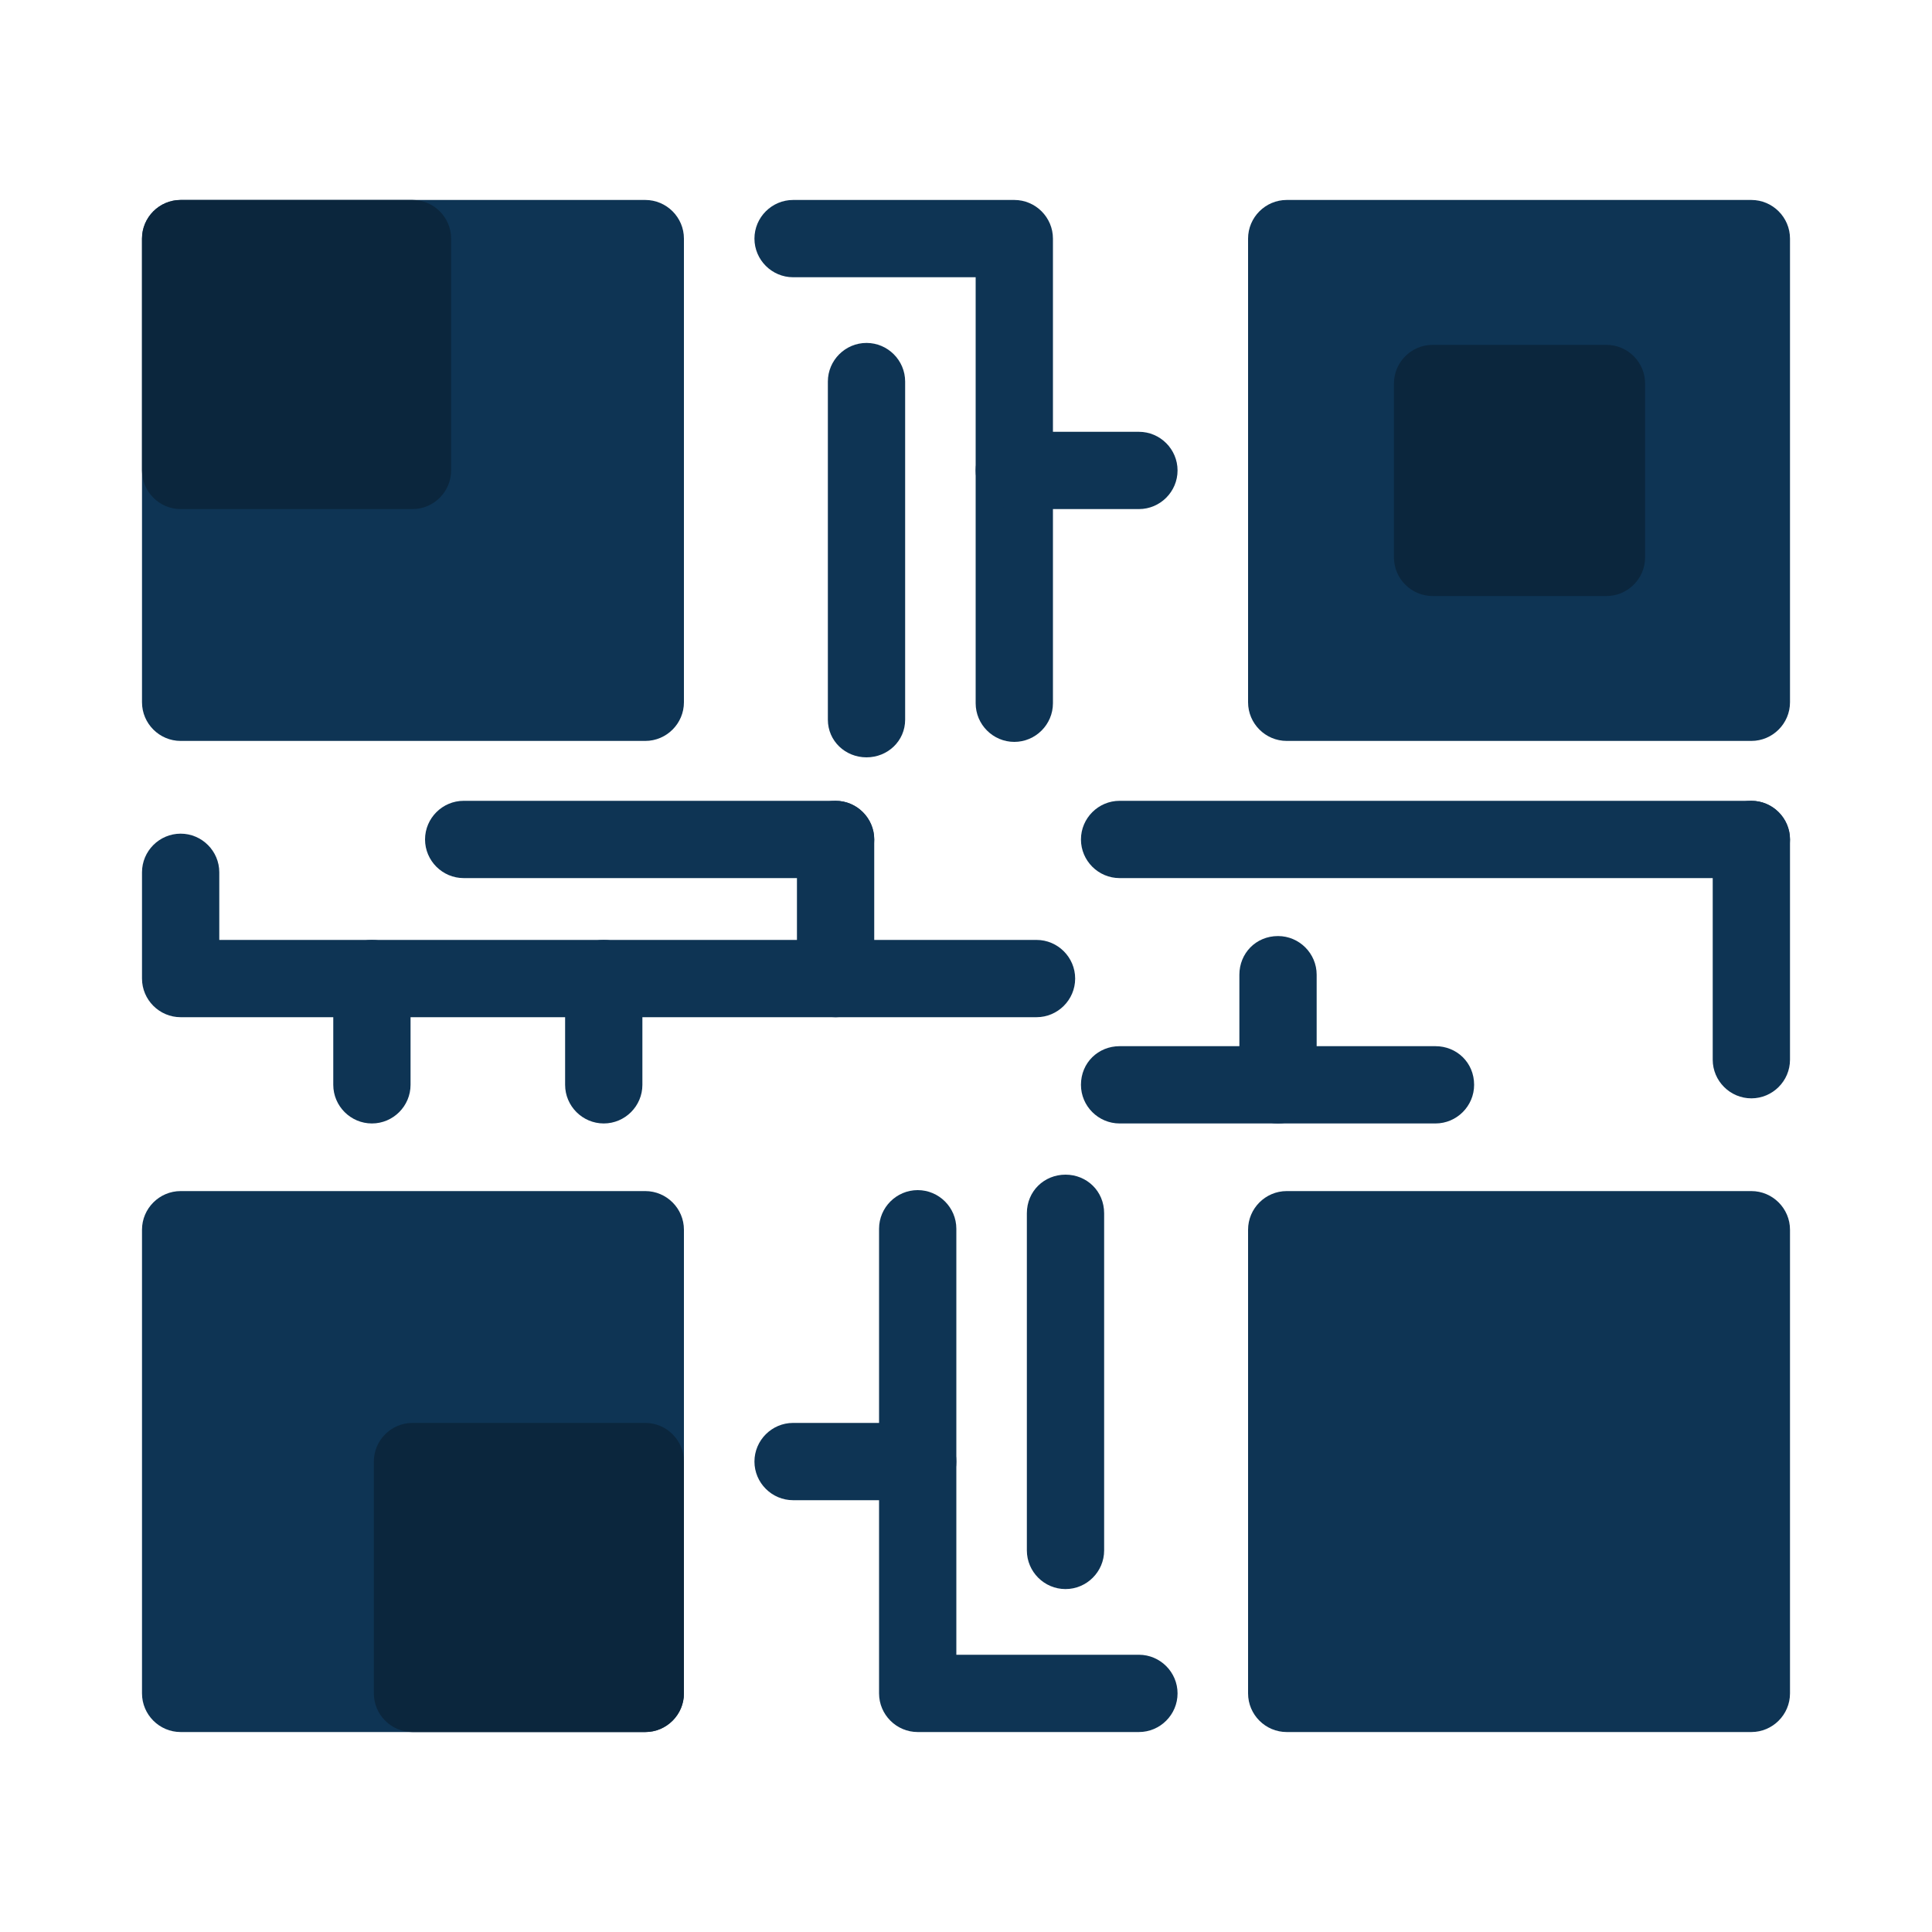 <?xml version="1.0" encoding="UTF-8"?>
<!DOCTYPE svg PUBLIC "-//W3C//DTD SVG 1.1//EN" "http://www.w3.org/Graphics/SVG/1.1/DTD/svg11.dtd">
<!-- Creator: CorelDRAW -->
<svg xmlns="http://www.w3.org/2000/svg" xml:space="preserve" width="2in" height="2in" version="1.1" style="shape-rendering:geometricPrecision; text-rendering:geometricPrecision; image-rendering:optimizeQuality; fill-rule:evenodd; clip-rule:evenodd"
viewBox="0 0 2000 2000"
 xmlns:xlink="http://www.w3.org/1999/xlink">
 <defs>
  <style type="text/css">
   <![CDATA[
    .fil1 {fill:#0B263D}
    .fil0 {fill:#0E3454}
   ]]>
  </style>
 </defs>
 <g id="Layer_x0020_1">
  <path class="fil0" d="M668 767l-481 0c-22,0 -40,-18 -40,-40l0 -480c0,-22 18,-40 40,-40l481 0c22,0 40,18 40,40l0 480c0,22 -18,40 -40,40z"/>
  <path class="fil1" d="M427 527l-240 0c-22,0 -40,-18 -40,-40l0 -240c0,-22 18,-40 40,-40l240 0c22,0 40,18 40,40l0 240c0,22 -18,40 -40,40z"/>
  <path class="fil0" d="M1073 1053l-886 0c-22,0 -40,-18 -40,-40l0 -110c0,-22 18,-40 40,-40 22,0 40,18 40,40l0 70 846 0c22,0 40,18 40,40 0,22 -18,40 -40,40z"/>
  <path class="fil0" d="M385 1163c-22,0 -40,-18 -40,-40l0 -110c0,-22 18,-40 40,-40 22,0 40,18 40,40l0 110c0,22 -18,40 -40,40z"/>
  <path class="fil0" d="M625 1163c-22,0 -40,-18 -40,-40l0 -110c0,-22 18,-40 40,-40 22,0 40,18 40,40l0 110c0,22 -18,40 -40,40z"/>
  <path class="fil0" d="M865 1053c-22,0 -40,-18 -40,-40l0 -144c0,-22 18,-40 40,-40 22,0 40,18 40,40l0 144c0,22 -18,40 -40,40z"/>
  <path class="fil0" d="M865 909l-385 0c-22,0 -40,-18 -40,-40 0,-22 18,-40 40,-40l385 0c22,0 40,18 40,40 0,22 -18,40 -40,40z"/>
  <path class="fil0" d="M668 1793l-481 0c-22,0 -40,-18 -40,-40l0 -480c0,-22 18,-40 40,-40l481 0c22,0 40,18 40,40l0 480c0,22 -18,40 -40,40z"/>
  <path class="fil0" d="M1813 767l-481 0c-22,0 -40,-18 -40,-40l0 -480c0,-22 18,-40 40,-40l481 0c22,0 40,18 40,40l0 480c0,22 -18,40 -40,40z"/>
  <path class="fil0" d="M1050 768c-22,0 -40,-18 -40,-40l0 -441 -189 0c-22,0 -40,-18 -40,-40 0,-22 18,-40 40,-40l229 0c22,0 40,18 40,40l0 481c0,22 -18,40 -40,40z"/>
  <path class="fil0" d="M897 784c-22,0 -40,-17 -40,-39l0 -350c0,-22 18,-40 40,-40 22,0 40,18 40,40l0 350c0,22 -18,39 -40,39z"/>
  <path class="fil0" d="M1179 527l-129 0c-22,0 -40,-18 -40,-40 0,-22 18,-40 40,-40l129 0c22,0 40,18 40,40 0,22 -18,40 -40,40z"/>
  <path class="fil1" d="M1663 617l-180 0c-22,0 -40,-18 -40,-40l0 -180c0,-22 18,-40 40,-40l180 0c22,0 40,18 40,40l0 180c0,22 -18,40 -40,40z"/>
  <path class="fil0" d="M1813 1793l-481 0c-22,0 -40,-18 -40,-40l0 -480c0,-22 18,-40 40,-40l481 0c22,0 40,18 40,40l0 480c0,22 -18,40 -40,40z"/>
  <path class="fil0" d="M1813 909l-654 0c-22,0 -40,-18 -40,-40 0,-22 18,-40 40,-40l654 0c22,0 40,18 40,40 0,22 -18,40 -40,40z"/>
  <path class="fil0" d="M1486 1163l-327 0c-22,0 -40,-18 -40,-40 0,-23 18,-40 40,-40l327 0c22,0 40,17 40,40 0,22 -18,40 -40,40z"/>
  <path class="fil0" d="M1323 1163c-23,0 -40,-18 -40,-40l0 -114c0,-22 17,-40 40,-40 22,0 40,18 40,40l0 114c0,22 -18,40 -40,40z"/>
  <path class="fil0" d="M1813 1137c-22,0 -40,-18 -40,-40l0 -228c0,-22 18,-40 40,-40 22,0 40,18 40,40l0 228c0,22 -18,40 -40,40z"/>
  <path class="fil0" d="M1179 1793l-229 0c-22,0 -40,-18 -40,-40l0 -481c0,-22 18,-40 40,-40 22,0 40,18 40,40l0 441 189 0c22,0 40,18 40,40 0,22 -18,40 -40,40z"/>
  <path class="fil0" d="M1103 1645c-22,0 -40,-18 -40,-40l0 -349c0,-23 18,-40 40,-40 22,0 40,17 40,40l0 349c0,22 -18,40 -40,40z"/>
  <path class="fil0" d="M950 1553l-129 0c-22,0 -40,-18 -40,-40 0,-22 18,-40 40,-40l129 0c22,0 40,18 40,40 0,22 -18,40 -40,40z"/>
  <path class="fil1" d="M668 1793l-241 0c-22,0 -40,-18 -40,-40l0 -240c0,-22 18,-40 40,-40l241 0c22,0 40,18 40,40l0 240c0,22 -18,40 -40,40z"/>
 </g>
</svg>
